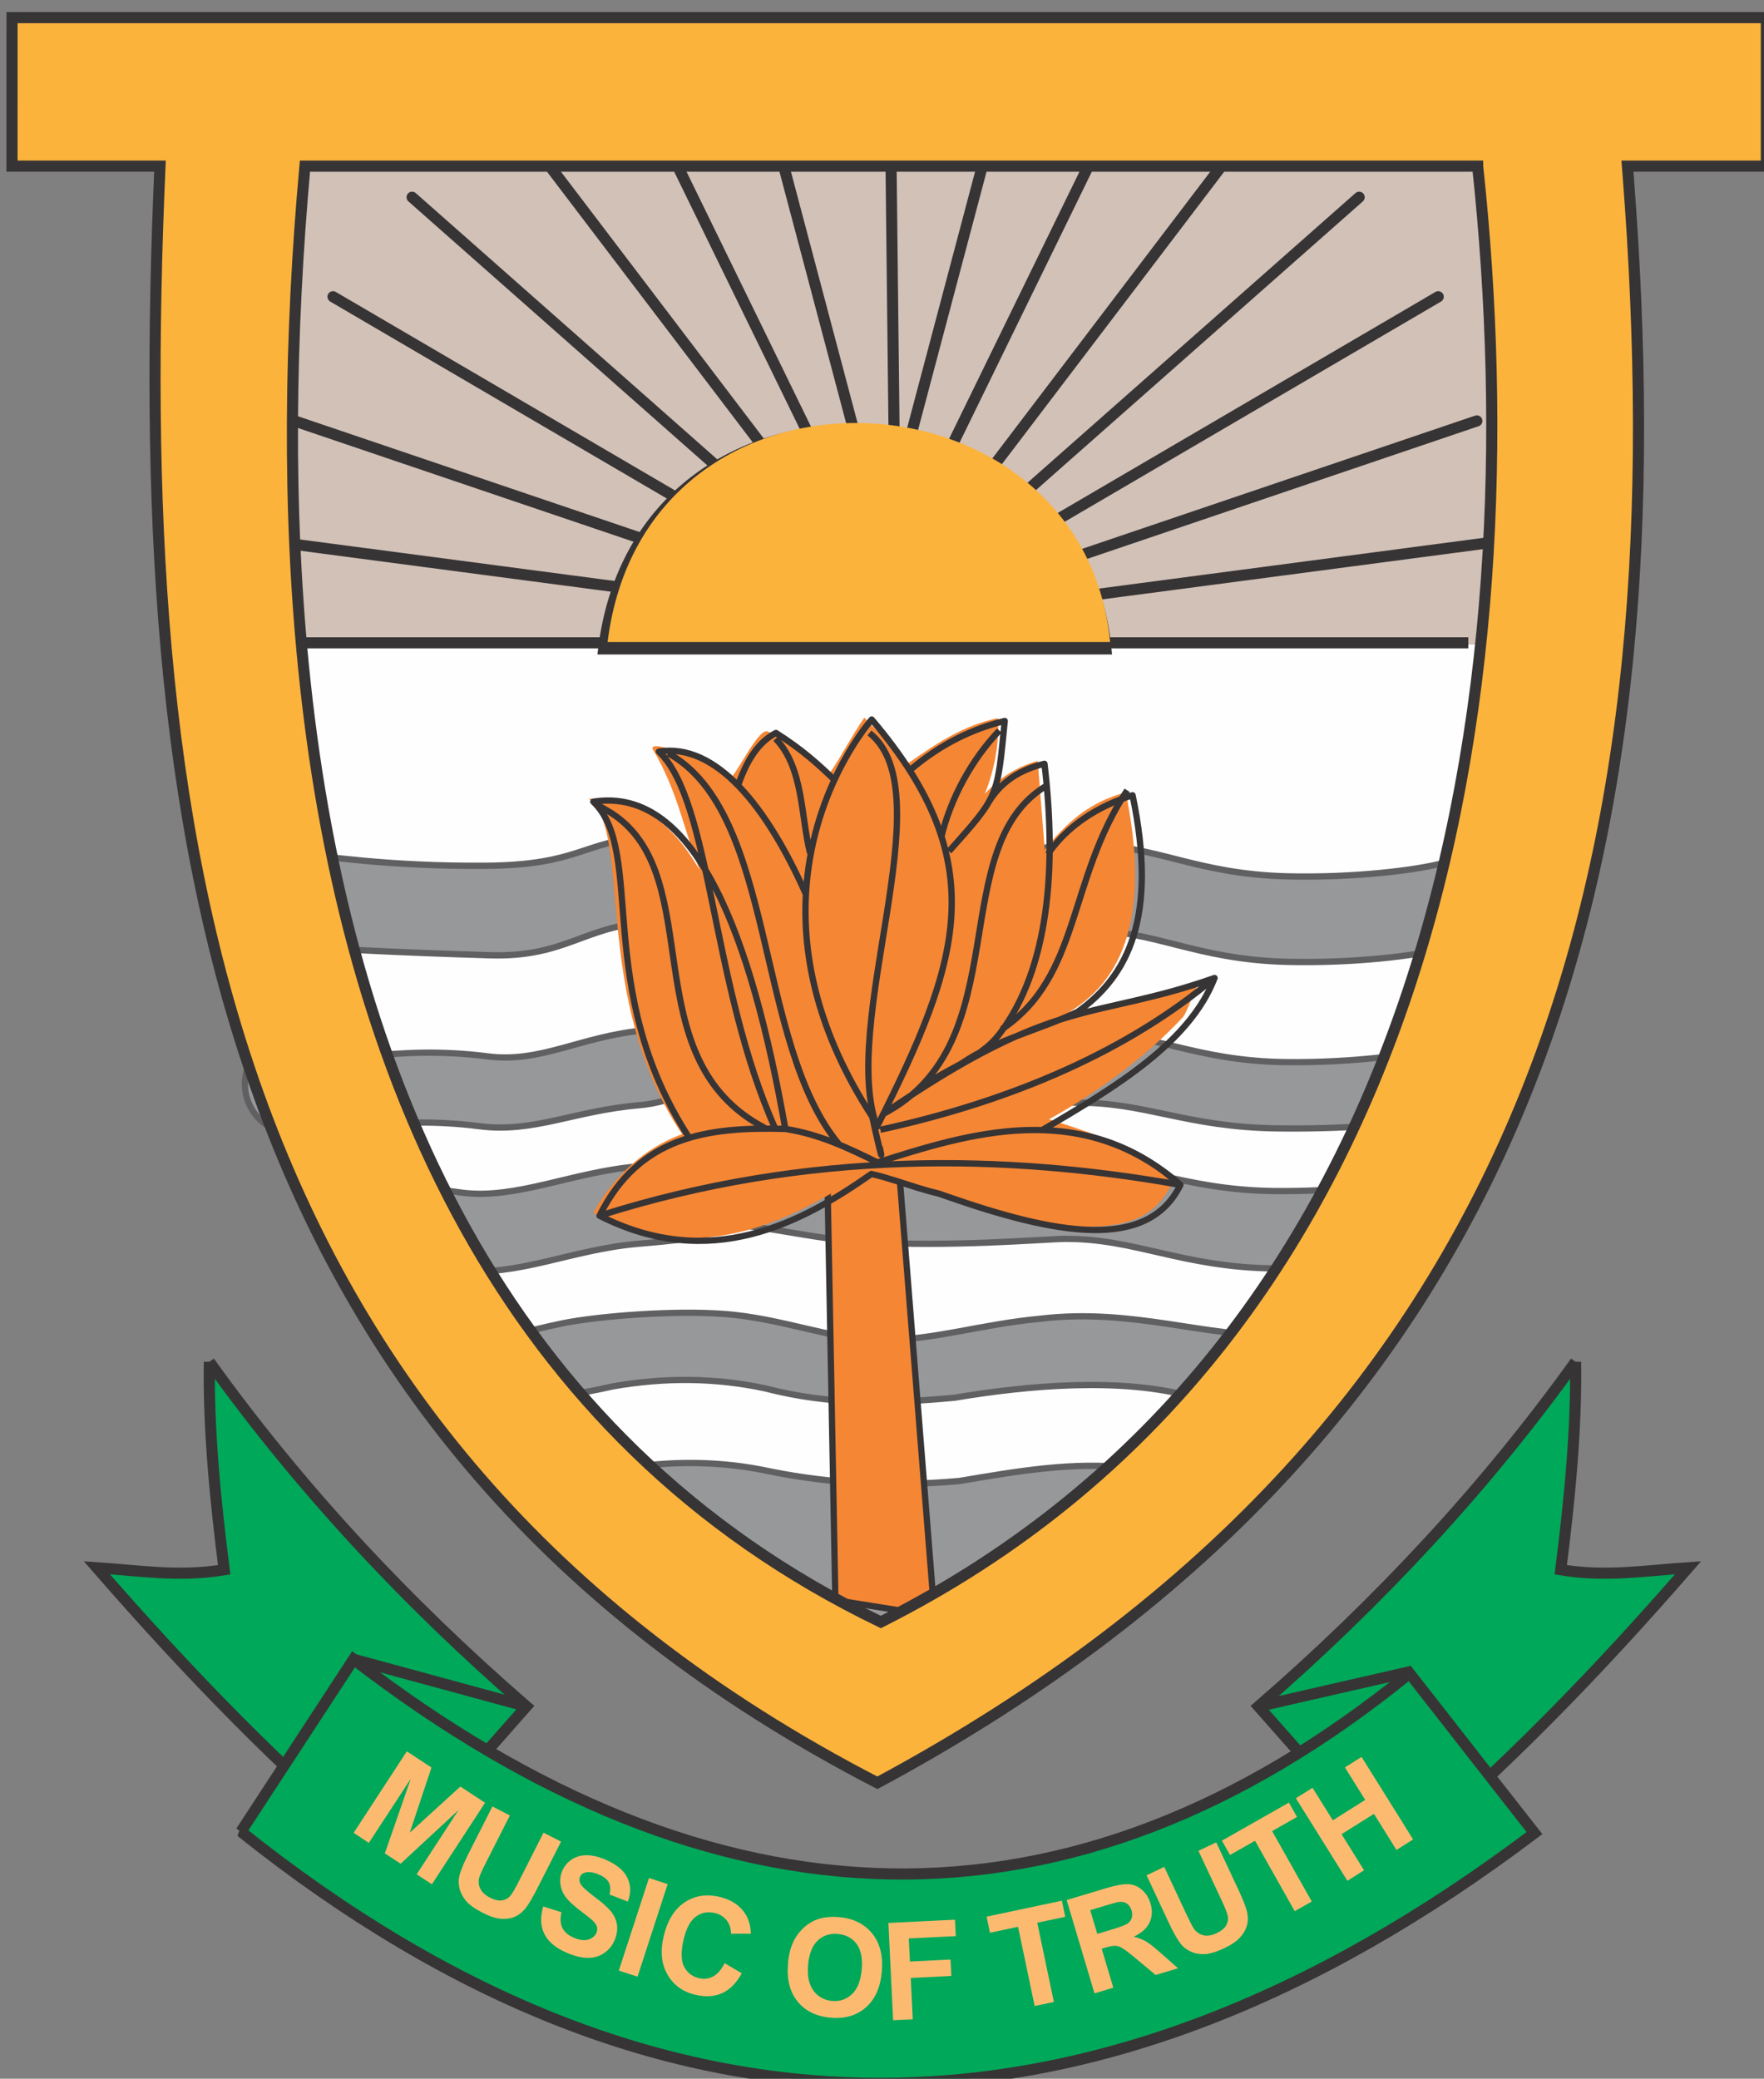 <?xml version="1.0" encoding="UTF-8" standalone="no"?>
<!-- Created with Inkscape (http://www.inkscape.org/) -->

<svg
   xmlns:dc="http://purl.org/dc/elements/1.1/"
   xmlns:cc="http://creativecommons.org/ns#"
   xmlns:rdf="http://www.w3.org/1999/02/22-rdf-syntax-ns#"
   xmlns:svg="http://www.w3.org/2000/svg"
   xmlns="http://www.w3.org/2000/svg"
   xmlns:sodipodi="http://sodipodi.sourceforge.net/DTD/sodipodi-0.dtd"
   xmlns:inkscape="http://www.inkscape.org/namespaces/inkscape"
   width="32.516mm"
   height="38.312mm"
   viewBox="0 0 32.516 38.312"
   version="1.1"
   id="svg523"
   inkscape:version="0.92.1 r15371"
   sodipodi:docname="hindu.svg">
  <rect x="0" y="0" width="32.516" height="38.312" fill="#808080" stroke="none"/>
  <defs
     id="defs517" />
  <sodipodi:namedview
     id="base"
     pagecolor="#ffffff"
     bordercolor="#666666"
     borderopacity="1.0"
     inkscape:pageopacity="0.0"
     inkscape:pageshadow="2"
     inkscape:zoom="2.8"
     inkscape:cx="115.9276"
     inkscape:cy="86.041054"
     inkscape:document-units="mm"
     inkscape:current-layer="layer1"
     showgrid="false"
     fit-margin-top="0"
     fit-margin-left="0"
     fit-margin-right="0"
     fit-margin-bottom="0"
     inkscape:window-width="1600"
     inkscape:window-height="838"
     inkscape:window-x="-8"
     inkscape:window-y="-8"
     inkscape:window-maximized="1" />
  <g
     inkscape:label="Layer 1"
     inkscape:groupmode="layer"
     id="layer1"
     transform="translate(-42.706,-41.231)">
    <path
       d="M 47.758,43.128 H 70.544 V 54.268 L 69.164,63.491 58.789,72.424 50.268,64.513 47.192,55.264 Z"
       style="fill:#fefefe;fill-opacity:1;fill-rule:evenodd;stroke:none;stroke-width:0.353"
       id="path110"
       inkscape:connector-curvature="0" />
    <g
       id="g112"
       transform="matrix(1.157,0,0,-1.157,-96.736,297.455)">
      <path
         d="m 124.94,219.908 19.875,-0.047 -0.328,-8.579 -20.25,-0.047 z"
         style="fill:none;stroke:#373435;stroke-width:0.177;stroke-linecap:butt;stroke-linejoin:miter;stroke-miterlimit:2.613;stroke-dasharray:none;stroke-opacity:1"
         id="path114"
         inkscape:connector-curvature="0" />
    </g>
    <path
       d="m 47.758,43.128 22.986,0.054 -0.38,9.921 -23.42,0.054 z"
       style="fill:#d1c1b7;fill-opacity:1;fill-rule:evenodd;stroke:none;stroke-width:0.353"
       id="path116"
       inkscape:connector-curvature="0" />
    <g
       id="g118"
       transform="matrix(0.13,-0.386,-0.387,-0.13,-96.736,297.455)">
      <path
         d="m 653.48,-167.368 1.179,5.116 c 0.197,-1.574 1.194,-2.822 2.028,-4.262 0.847,-1.461 2.178,-4.61 2.72,-6.739 0.679,-2.59 0.457,-5.186 1.156,-7.178 0.81,-2.312 2.112,-3.995 3.216,-6.482 1.807,-3.801 1.584,-7.508 2.737,-10.38 l -3.901,2.66 c -0.138,3.378 -1.916,7.376 -3.472,10.277 -1.181,2.674 -2.1,5.134 -2.326,8.236 -0.254,2.26 -0.963,4.434 -2.102,6.53 -0.44,0.724 -0.856,1.462 -1.233,2.221 z"
         style="fill:#96989a;fill-opacity:1;fill-rule:evenodd;stroke:#606062;stroke-width:0.283;stroke-linecap:butt;stroke-linejoin:miter;stroke-miterlimit:2.613;stroke-dasharray:none;stroke-opacity:1"
         id="path120"
         inkscape:connector-curvature="0" />
    </g>
    <g
       id="g122"
       transform="matrix(0,0.411,0.409,0,-96.736,297.455)">
      <path
         d="m -588.339,409.912 c 0.132,0.048 0.266,0.091 0.403,0.129 3.027,0.85 6.186,-0.938 7.032,-3.98 0.351,-1.262 0.693,-4.16 0.619,-7.127 -0.104,-4.148 -1.412,-5.922 -1.424,-9.092 -0.006,-1.5 -2.683,-14.666 -1.279,-16.547 0.333,-0.445 0.8,-1.508 0.924,-3.182 0.217,-2.915 1.586,-3.73 1.485,-7.106 -0.128,-4.276 -0.285,-7.219 -0.408,-8.544 -0.138,-1.495 -1.465,-2.601 -2.953,-2.462 -0.595,0.056 -1.129,0.302 -1.545,0.674 0.492,0.444 0.272,0.88 0.337,1.591 0.122,1.325 0.593,4.184 0.555,8.599 -0.036,4.17 -1.086,4.334 -1.302,7.249 -0.125,1.674 3.55,3.138 3.217,3.584 -1.403,1.881 -2.869,14.645 -2.863,16.145 0.011,3.169 1.319,4.944 1.423,9.092 0.074,2.966 -0.268,5.864 -0.619,7.127 -0.519,1.863 -1.908,3.253 -3.603,3.851 z"
         style="fill:#96989a;fill-opacity:1;fill-rule:evenodd;stroke:#606062;stroke-width:0.283;stroke-linecap:butt;stroke-linejoin:miter;stroke-miterlimit:2.613;stroke-dasharray:none;stroke-opacity:1"
         id="path124"
         inkscape:connector-curvature="0" />
    </g>
    <g
       id="g126"
       transform="matrix(0.13,-0.386,-0.387,-0.13,-96.736,297.455)">
      <path
         d="m 664.314,-149.737 c -0.315,-0.494 -0.436,-1.114 -0.283,-1.726 0.323,-1.295 2.194,-3.816 3.029,-8.001 0.479,-2.407 2.229,-3.709 3.402,-6.396 0.674,-1.544 1.474,-2.398 1.938,-2.713 1.965,-1.327 3.769,-14.641 4.261,-16.062 1.039,-3.001 0.376,-5.1 1.652,-9.058 0.912,-2.828 2.199,-5.459 2.951,-6.541 0.639,-0.919 1.5,-1.597 2.461,-2.013 -1.903,-1.006 -4.313,-0.457 -5.573,1.35 -0.753,1.081 -1.885,3.759 -2.796,6.587 -1.276,3.957 -0.769,6.01 -1.807,9.012 -0.491,1.421 -2.295,14.735 -4.26,16.061 -0.466,0.315 -1.484,1.071 -2.156,2.615 -1.174,2.688 -2.704,4.088 -3.186,6.494 -0.835,4.186 -2.704,6.707 -3.028,8.001 -0.298,1.189 0.431,2.4 1.621,2.697 0.631,0.157 1.269,0.027 1.774,-0.309 z"
         style="fill:#96989a;fill-opacity:1;fill-rule:evenodd;stroke:#606062;stroke-width:0.283;stroke-linecap:butt;stroke-linejoin:miter;stroke-miterlimit:2.613;stroke-dasharray:none;stroke-opacity:1"
         id="path128"
         inkscape:connector-curvature="0" />
    </g>
    <g
       id="g130"
       transform="matrix(0.13,-0.386,-0.387,-0.13,-96.736,297.455)">
      <path
         d="m 672.241,-202.693 c -0.753,1.081 -2.04,3.713 -2.951,6.541 -1.275,3.958 -0.706,6.367 -1.744,9.37 -0.274,0.794 -2.033,4.811 -3.037,8.582 -0.79,2.966 -0.751,5.85 -1.615,6.435 -0.463,0.314 -1.052,1.661 -1.725,3.205 -1.174,2.687 -3.164,4.702 -3.644,7.108 -0.835,4.185 -2.93,3.77 -1.645,4.202 l 3.319,1.117 c 1.284,0.432 0.81,-0.017 1.645,-4.202 0.48,-2.406 2.47,-4.421 3.644,-7.108 0.673,-1.544 1.262,-2.891 1.725,-3.205 0.875,-0.592 1.505,-3.498 2.301,-6.505 0.99,-3.744 2.079,-7.725 2.351,-8.512 1.038,-3.002 0.469,-5.411 1.744,-9.37 0.912,-2.828 2.198,-5.459 2.951,-6.541 z"
         style="fill:#96989a;fill-opacity:1;fill-rule:evenodd;stroke:#606062;stroke-width:0.283;stroke-linecap:butt;stroke-linejoin:miter;stroke-miterlimit:2.613;stroke-dasharray:none;stroke-opacity:1"
         id="path132"
         inkscape:connector-curvature="0" />
    </g>
    <g
       id="g134"
       transform="matrix(0,0.411,0.409,0,-96.736,297.455)">
      <path
         d="m -547.441,380.227 c -0.115,0.839 -9.901,-12.248 -10.085,-11.423 -0.407,2.344 -0.383,4.626 0.095,6.844 0.558,2.78 0.689,5.627 0.426,8.532 -0.429,2.557 -0.88,5.116 -0.587,7.673 0.078,0.68 9.953,-12.308 10.151,-11.627 z"
         style="fill:#96989a;fill-opacity:1;fill-rule:evenodd;stroke:#606062;stroke-width:0.283;stroke-linecap:butt;stroke-linejoin:miter;stroke-miterlimit:2.613;stroke-dasharray:none;stroke-opacity:1"
         id="path136"
         inkscape:connector-curvature="0" />
    </g>
    <g
       id="g138"
       transform="matrix(0.842,0,0,-0.861,-96.736,297.455)">
      <path
         d="M 197.752,283.829 H 171.971"
         style="fill:none;stroke:#373435;stroke-width:0.238;stroke-linecap:butt;stroke-linejoin:miter;stroke-miterlimit:2.613;stroke-dasharray:none;stroke-opacity:1"
         id="path140"
         inkscape:connector-curvature="0" />
    </g>
    <g
       id="g142"
       transform="matrix(0,0.853,0.848,0,-96.736,297.455)">
      <path
         d="m -265.805,182.595 0.342,2.156 -9.565,-0.766 c -0.239,-0.417 -0.037,-0.464 -0.205,-0.935 l 0.435,-0.626 z"
         style="fill:#f58634;fill-opacity:1;fill-rule:evenodd;stroke:#373435;stroke-width:0.136;stroke-linecap:butt;stroke-linejoin:miter;stroke-miterlimit:2.613;stroke-dasharray:none;stroke-opacity:1"
         id="path144"
         inkscape:connector-curvature="0" />
    </g>
    <g
       id="g146"
       transform="matrix(-0.437,0,0,-0.438,-96.736,297.455)">
      <path
         d="m -385.548,527.683 c 3.782,-5.255 8.259,-10.078 13.375,-14.5 -1.917,-2.167 -3.833,-4.334 -5.75,-6.5 -4.655,3.927 -8.509,7.909 -12.372,12.335 1.875,-0.125 3.465,-0.398 5.372,-0.085 -0.371,2.908 -0.67,5.925 -0.625,8.75 z"
         style="fill:#00a859;fill-opacity:1;fill-rule:evenodd;stroke:#373435;stroke-width:0.469;stroke-linecap:butt;stroke-linejoin:miter;stroke-miterlimit:2.613;stroke-dasharray:none;stroke-opacity:1"
         id="path148"
         inkscape:connector-curvature="0" />
    </g>
    <g
       id="g150"
       transform="matrix(0.437,0,0,-0.438,-96.736,297.455)">
      <path
         d="m 372.173,513.184 6.443,1.471"
         style="fill:none;stroke:#373435;stroke-width:0.469;stroke-linecap:butt;stroke-linejoin:miter;stroke-miterlimit:2.613;stroke-dasharray:none;stroke-opacity:1"
         id="path152"
         inkscape:connector-curvature="0" />
    </g>
    <g
       id="g154"
       transform="matrix(0.437,0,0,-0.438,-96.736,297.455)">
      <path
         d="m 327.92,527.683 c 3.782,-5.255 8.259,-10.078 13.375,-14.5 -1.917,-2.167 -3.833,-4.334 -5.75,-6.5 -4.655,3.927 -8.509,7.909 -12.372,12.335 1.875,-0.125 3.465,-0.398 5.372,-0.085 -0.371,2.908 -0.67,5.925 -0.625,8.75 z"
         style="fill:#00a859;fill-opacity:1;fill-rule:evenodd;stroke:#373435;stroke-width:0.469;stroke-linecap:butt;stroke-linejoin:miter;stroke-miterlimit:2.613;stroke-dasharray:none;stroke-opacity:1"
         id="path156"
         inkscape:connector-curvature="0" />
    </g>
    <g
       id="g158"
       transform="matrix(-0.437,0,0,-0.438,-96.736,297.455)">
      <path
         d="m -341.295,513.184 7.293,1.981"
         style="fill:none;stroke:#373435;stroke-width:0.469;stroke-linecap:butt;stroke-linejoin:miter;stroke-miterlimit:2.613;stroke-dasharray:none;stroke-opacity:1"
         id="path160"
         inkscape:connector-curvature="0" />
    </g>
    <g
       id="g162"
       transform="matrix(0.437,0,0,-0.438,-96.736,297.455)">
      <path
         d="m 329.252,507.915 c 17.769,-14.152 35.96,-14.077 54.563,-0.062 -1.854,2.354 -3.415,4.366 -5.269,6.72 -14.291,-11.595 -29.338,-11.103 -44.544,0.592 -1.583,-2.417 -3.167,-4.833 -4.75,-7.25 z"
         style="fill:#00a859;fill-opacity:1;fill-rule:evenodd;stroke:#373435;stroke-width:0.469;stroke-linecap:butt;stroke-linejoin:miter;stroke-miterlimit:2.613;stroke-dasharray:none;stroke-opacity:1"
         id="path164"
         inkscape:connector-curvature="0" />
    </g>
    <path
       d="m 49.225,75.011 0.98,-1.502 0.454,0.298 -0.4,1.201 0.933,-0.85 0.455,0.299 -0.98,1.502 -0.28,-0.184 0.77,-1.183 -1.066,0.988 -0.291,-0.191 0.478,-1.375 -0.773,1.182 z m 2.557,-0.486 0.323,0.165 -0.44,0.867 c -0.07,0.138 -0.111,0.229 -0.124,0.273 -0.019,0.073 -0.014,0.142 0.017,0.208 0.031,0.066 0.092,0.122 0.18,0.167 0.09,0.046 0.168,0.063 0.233,0.049 0.065,-0.014 0.116,-0.046 0.153,-0.096 0.037,-0.05 0.088,-0.138 0.152,-0.265 l 0.449,-0.885 0.323,0.165 -0.427,0.841 c -0.098,0.192 -0.175,0.324 -0.233,0.394 -0.058,0.07 -0.123,0.121 -0.198,0.152 -0.074,0.031 -0.158,0.042 -0.252,0.035 -0.095,-0.008 -0.205,-0.043 -0.33,-0.108 -0.152,-0.078 -0.258,-0.154 -0.318,-0.229 -0.06,-0.075 -0.099,-0.153 -0.116,-0.233 -0.017,-0.08 -0.017,-0.154 3.43e-4,-0.223 0.025,-0.102 0.084,-0.243 0.175,-0.422 l 0.433,-0.854 z m 0.936,1.843 0.338,0.106 c -0.027,0.117 -0.021,0.213 0.017,0.29 0.038,0.076 0.107,0.136 0.208,0.179 0.107,0.046 0.197,0.057 0.27,0.035 0.073,-0.022 0.123,-0.064 0.149,-0.125 0.017,-0.039 0.019,-0.077 0.008,-0.114 -0.011,-0.037 -0.041,-0.078 -0.089,-0.122 -0.033,-0.03 -0.111,-0.092 -0.234,-0.185 -0.158,-0.121 -0.26,-0.228 -0.304,-0.324 -0.062,-0.134 -0.065,-0.267 -0.01,-0.398 0.036,-0.084 0.093,-0.153 0.171,-0.206 0.079,-0.053 0.17,-0.08 0.276,-0.08 0.105,-2.65e-4 0.221,0.026 0.347,0.08 0.206,0.088 0.341,0.2 0.406,0.336 0.065,0.136 0.068,0.282 0.008,0.438 l -0.338,-0.131 c 0.022,-0.091 0.018,-0.165 -0.013,-0.223 -0.03,-0.057 -0.092,-0.106 -0.185,-0.145 -0.096,-0.041 -0.179,-0.053 -0.25,-0.036 -0.046,0.011 -0.078,0.038 -0.096,0.081 -0.017,0.039 -0.014,0.08 0.007,0.122 0.027,0.053 0.113,0.134 0.257,0.241 0.145,0.107 0.247,0.198 0.307,0.272 0.06,0.074 0.097,0.156 0.111,0.245 0.013,0.09 -0.002,0.187 -0.046,0.291 -0.04,0.095 -0.104,0.172 -0.191,0.232 -0.087,0.06 -0.187,0.09 -0.3,0.089 -0.113,-7.94e-4 -0.241,-0.032 -0.384,-0.093 -0.208,-0.089 -0.347,-0.205 -0.418,-0.349 -0.071,-0.144 -0.077,-0.312 -0.021,-0.506 z m 1.395,1.181 0.556,-1.706 0.344,0.113 -0.555,1.706 z m 1.951,-0.136 0.315,0.187 c -0.098,0.18 -0.219,0.301 -0.363,0.366 -0.144,0.064 -0.309,0.074 -0.495,0.029 -0.231,-0.055 -0.402,-0.18 -0.513,-0.375 -0.111,-0.194 -0.134,-0.429 -0.068,-0.704 0.069,-0.291 0.198,-0.498 0.386,-0.624 0.188,-0.125 0.404,-0.158 0.647,-0.1 0.213,0.051 0.371,0.156 0.473,0.314 0.061,0.094 0.095,0.215 0.101,0.365 l -0.367,-7.93e-4 c 0.001,-0.095 -0.025,-0.177 -0.078,-0.245 -0.053,-0.068 -0.126,-0.113 -0.219,-0.136 -0.129,-0.031 -0.245,-0.01 -0.347,0.064 -0.103,0.073 -0.179,0.214 -0.228,0.422 -0.052,0.22 -0.05,0.387 0.006,0.499 0.057,0.113 0.149,0.185 0.275,0.215 0.093,0.022 0.181,0.012 0.262,-0.031 0.082,-0.044 0.152,-0.125 0.212,-0.246 z m 1.166,0.012 c 0.016,-0.182 0.057,-0.333 0.123,-0.452 0.048,-0.088 0.111,-0.164 0.188,-0.231 0.076,-0.066 0.158,-0.113 0.245,-0.141 0.115,-0.037 0.245,-0.049 0.39,-0.036 0.263,0.024 0.465,0.125 0.609,0.303 0.143,0.178 0.201,0.413 0.175,0.705 -0.026,0.289 -0.124,0.508 -0.295,0.657 -0.171,0.15 -0.388,0.212 -0.649,0.188 -0.265,-0.024 -0.469,-0.124 -0.61,-0.301 -0.142,-0.176 -0.2,-0.407 -0.174,-0.693 z m 0.372,0.021 c -0.018,0.203 0.015,0.361 0.099,0.474 0.084,0.113 0.198,0.176 0.341,0.189 0.144,0.013 0.266,-0.028 0.368,-0.124 0.102,-0.096 0.161,-0.247 0.18,-0.455 0.018,-0.205 -0.013,-0.362 -0.094,-0.471 -0.08,-0.109 -0.195,-0.17 -0.344,-0.184 -0.148,-0.013 -0.273,0.027 -0.373,0.121 -0.1,0.094 -0.159,0.244 -0.178,0.45 z m 1.567,1.019 -0.087,-1.793 1.227,-0.06 0.015,0.303 -0.866,0.042 0.021,0.426 0.748,-0.037 0.015,0.303 -0.748,0.037 0.037,0.761 z m 2.609,-0.262 -0.306,-1.46 -0.518,0.11 -0.062,-0.297 1.388,-0.294 0.062,0.297 -0.516,0.109 0.306,1.46 z m 1.103,-0.233 -0.513,-1.72 0.728,-0.219 c 0.183,-0.055 0.321,-0.079 0.413,-0.074 0.092,0.006 0.175,0.041 0.248,0.105 0.073,0.064 0.125,0.147 0.156,0.249 0.038,0.129 0.033,0.247 -0.018,0.354 -0.05,0.107 -0.147,0.193 -0.29,0.26 0.087,0.021 0.163,0.051 0.227,0.089 0.064,0.038 0.158,0.111 0.28,0.22 l 0.309,0.273 -0.413,0.124 -0.36,-0.301 c -0.129,-0.107 -0.215,-0.172 -0.258,-0.197 -0.043,-0.025 -0.085,-0.038 -0.125,-0.04 -0.041,-0.002 -0.101,0.009 -0.181,0.033 l -0.07,0.021 0.214,0.718 z m 0.051,-1.096 0.256,-0.077 c 0.166,-0.05 0.267,-0.088 0.304,-0.115 0.037,-0.026 0.062,-0.06 0.075,-0.102 0.013,-0.042 0.012,-0.088 -0.003,-0.14 -0.018,-0.058 -0.047,-0.1 -0.088,-0.127 -0.041,-0.026 -0.091,-0.036 -0.15,-0.028 -0.029,0.004 -0.114,0.028 -0.254,0.07 l -0.27,0.081 0.13,0.437 z m 0.907,-1.08 0.328,-0.155 0.412,0.88 c 0.066,0.14 0.112,0.228 0.139,0.266 0.045,0.06 0.103,0.098 0.174,0.114 0.072,0.016 0.152,0.002 0.242,-0.04 0.091,-0.043 0.152,-0.095 0.181,-0.155 0.029,-0.06 0.035,-0.12 0.018,-0.18 -0.017,-0.06 -0.055,-0.154 -0.115,-0.283 l -0.421,-0.899 0.328,-0.155 0.4,0.854 c 0.092,0.195 0.147,0.337 0.168,0.426 0.02,0.089 0.02,0.172 -0.002,0.25 -0.021,0.078 -0.064,0.152 -0.127,0.222 -0.064,0.07 -0.159,0.136 -0.287,0.196 -0.154,0.073 -0.279,0.11 -0.375,0.112 -0.096,0.002 -0.181,-0.015 -0.254,-0.051 -0.074,-0.036 -0.132,-0.081 -0.176,-0.137 -0.065,-0.083 -0.14,-0.216 -0.225,-0.398 l -0.406,-0.867 z m 2.733,0.661 -0.732,-1.298 -0.461,0.262 -0.149,-0.264 1.235,-0.701 0.149,0.264 -0.459,0.261 0.731,1.298 z m 0.971,-0.56 -0.95,-1.521 0.307,-0.193 0.374,0.599 0.597,-0.376 -0.374,-0.599 0.307,-0.193 0.95,1.521 -0.307,0.193 -0.415,-0.665 -0.597,0.375 0.415,0.665 z"
       style="fill:#fcba71;fill-opacity:1;fill-rule:nonzero;stroke:none;stroke-width:0.353"
       id="path166"
       inkscape:connector-curvature="0" />
    <g
       id="g168"
       transform="matrix(0,0.973,0.969,0,-96.736,297.455)">
      <path
         d="m -251.937,157.769 -1.147,-8.727"
         style="fill:none;stroke:#373435;stroke-width:0.211;stroke-linecap:round;stroke-linejoin:round;stroke-miterlimit:2.613;stroke-dasharray:none;stroke-opacity:1"
         id="path170"
         inkscape:connector-curvature="0" />
    </g>
    <g
       id="g172"
       transform="matrix(0,0.973,0.969,0,-96.736,297.455)">
      <path
         d="m -252.489,158.013 -2.872,-8.509"
         style="fill:none;stroke:#373435;stroke-width:0.211;stroke-linecap:round;stroke-linejoin:round;stroke-miterlimit:2.613;stroke-dasharray:none;stroke-opacity:1"
         id="path174"
         inkscape:connector-curvature="0" />
    </g>
    <g
       id="g176"
       transform="matrix(0,0.973,0.969,0,-96.736,297.455)">
      <path
         d="m -252.981,158.359 -4.732,-8.121"
         style="fill:none;stroke:#373435;stroke-width:0.211;stroke-linecap:round;stroke-linejoin:round;stroke-miterlimit:2.613;stroke-dasharray:none;stroke-opacity:1"
         id="path178"
         inkscape:connector-curvature="0" />
    </g>
    <g
       id="g180"
       transform="matrix(0,0.973,0.969,0,-96.736,297.455)">
      <path
         d="m -253.396,158.794 -6.202,-7.052"
         style="fill:none;stroke:#373435;stroke-width:0.211;stroke-linecap:round;stroke-linejoin:round;stroke-miterlimit:2.613;stroke-dasharray:none;stroke-opacity:1"
         id="path182"
         inkscape:connector-curvature="0" />
    </g>
    <g
       id="g184"
       transform="matrix(0,0.973,0.969,0,-96.736,297.455)">
      <path
         d="m -253.716,159.301 -7.036,-5.372"
         style="fill:none;stroke:#373435;stroke-width:0.211;stroke-linecap:round;stroke-linejoin:round;stroke-miterlimit:2.613;stroke-dasharray:none;stroke-opacity:1"
         id="path186"
         inkscape:connector-curvature="0" />
    </g>
    <g
       id="g188"
       transform="matrix(0,0.973,0.969,0,-96.736,297.455)">
      <path
         d="m -253.93,159.861 -7.56,-3.706"
         style="fill:none;stroke:#373435;stroke-width:0.211;stroke-linecap:round;stroke-linejoin:round;stroke-miterlimit:2.613;stroke-dasharray:none;stroke-opacity:1"
         id="path190"
         inkscape:connector-curvature="0" />
    </g>
    <g
       id="g192"
       transform="matrix(0,0.973,0.969,0,-96.736,297.455)">
      <path
         d="m -254.03,160.451 -7.219,-1.922"
         style="fill:none;stroke:#373435;stroke-width:0.211;stroke-linecap:round;stroke-linejoin:round;stroke-miterlimit:2.613;stroke-dasharray:none;stroke-opacity:1"
         id="path194"
         inkscape:connector-curvature="0" />
    </g>
    <g
       id="g196"
       transform="matrix(0,0.881,0.969,0,-96.736,297.455)">
      <path
         d="m -280.477,160.924 -8.514,-0.087"
         style="fill:none;stroke:#373435;stroke-width:0.211;stroke-linecap:round;stroke-linejoin:round;stroke-miterlimit:2.613;stroke-dasharray:none;stroke-opacity:1"
         id="path198"
         inkscape:connector-curvature="0" />
    </g>
    <g
       id="g200"
       transform="matrix(0,0.973,-0.969,0,-96.736,297.455)">
      <path
         d="m -253.93,-161.539 -7.227,-3.543"
         style="fill:none;stroke:#373435;stroke-width:0.211;stroke-linecap:round;stroke-linejoin:round;stroke-miterlimit:2.613;stroke-dasharray:none;stroke-opacity:1"
         id="path202"
         inkscape:connector-curvature="0" />
    </g>
    <g
       id="g204"
       transform="matrix(0,0.973,-0.969,0,-96.736,297.455)">
      <path
         d="m -254.03,-160.949 -7.221,-1.923"
         style="fill:none;stroke:#373435;stroke-width:0.211;stroke-linecap:round;stroke-linejoin:round;stroke-miterlimit:2.613;stroke-dasharray:none;stroke-opacity:1"
         id="path206"
         inkscape:connector-curvature="0" />
    </g>
    <g
       id="g208"
       transform="matrix(0,0.973,-0.969,0,-96.736,297.455)">
      <path
         d="m -251.937,-163.731 -1.147,-8.728"
         style="fill:none;stroke:#373435;stroke-width:0.211;stroke-linecap:round;stroke-linejoin:round;stroke-miterlimit:2.613;stroke-dasharray:none;stroke-opacity:1"
         id="path210"
         inkscape:connector-curvature="0" />
    </g>
    <g
       id="g212"
       transform="matrix(0,0.973,-0.969,0,-96.736,297.455)">
      <path
         d="m -252.489,-163.488 -2.872,-8.509"
         style="fill:none;stroke:#373435;stroke-width:0.211;stroke-linecap:round;stroke-linejoin:round;stroke-miterlimit:2.613;stroke-dasharray:none;stroke-opacity:1"
         id="path214"
         inkscape:connector-curvature="0" />
    </g>
    <g
       id="g216"
       transform="matrix(0,0.973,-0.969,0,-96.736,297.455)">
      <path
         d="m -252.981,-163.141 -4.732,-8.121"
         style="fill:none;stroke:#373435;stroke-width:0.211;stroke-linecap:round;stroke-linejoin:round;stroke-miterlimit:2.613;stroke-dasharray:none;stroke-opacity:1"
         id="path218"
         inkscape:connector-curvature="0" />
    </g>
    <g
       id="g220"
       transform="matrix(0,0.973,-0.969,0,-96.736,297.455)">
      <path
         d="m -253.396,-162.706 -6.202,-7.052"
         style="fill:none;stroke:#373435;stroke-width:0.211;stroke-linecap:round;stroke-linejoin:round;stroke-miterlimit:2.613;stroke-dasharray:none;stroke-opacity:1"
         id="path222"
         inkscape:connector-curvature="0" />
    </g>
    <g
       id="g224"
       transform="matrix(0,0.973,-0.969,0,-96.736,297.455)">
      <path
         d="m -253.716,-162.199 -7.036,-5.371"
         style="fill:none;stroke:#373435;stroke-width:0.211;stroke-linecap:round;stroke-linejoin:round;stroke-miterlimit:2.613;stroke-dasharray:none;stroke-opacity:1"
         id="path226"
         inkscape:connector-curvature="0" />
    </g>
    <g
       id="g228"
       transform="matrix(0,0.852,0.848,0,-96.736,297.455)">
      <path
         d="m -286.696,188.476 v -10.917 c -6.559,0.819 -6.062,10.33 0,10.917 z"
         style="fill:none;stroke:#373435;stroke-width:0.242;stroke-linecap:butt;stroke-linejoin:miter;stroke-miterlimit:2.613;stroke-dasharray:none;stroke-opacity:1"
         id="path230"
         inkscape:connector-curvature="0" />
    </g>
    <path
       d="m 63.168,53.063 h -9.262 c 0.695,-5.591 8.764,-5.168 9.262,0"
       style="fill:#fbb33c;fill-opacity:1;fill-rule:evenodd;stroke:none;stroke-width:0.353"
       id="path232"
       inkscape:connector-curvature="0" />
    <path
       d="m 60.204,63.288 c 0.716,0.257 1.45,0.497 2.378,0.556 1.157,0.016 1.475,-0.324 1.731,-0.804 -0.711,-0.712 -1.4,-0.899 -2.27,-1.18 0.915,-0.51 1.753,-1.121 2.471,-1.885 0.108,-0.162 0.182,-0.45 0.29,-0.612 -0.809,0.132 -1.585,0.389 -2.393,0.521 1.139,-0.669 1.458,-2.044 1.046,-4.048 -0.683,0.175 -1.119,0.587 -1.493,1.058 -0.043,-0.546 -0.087,-1.093 -0.13,-1.639 -0.397,0.111 -0.716,0.322 -0.975,0.608 0.187,-0.466 0.265,-0.932 0.243,-1.397 -0.658,0.139 -1.151,0.482 -1.645,0.824 -0.256,-0.269 -0.563,-0.563 -0.819,-0.832 -0.231,0.334 -0.41,0.693 -0.641,1.028 -0.383,-0.259 -0.969,-0.721 -1.148,-0.776 -0.179,-0.055 -0.634,0.935 -0.685,0.84 -0.051,-0.096 -1.471,-0.748 -1.431,-0.518 0.455,0.75 0.578,1.488 0.867,2.233 -0.644,-1.123 -1.369,-1.322 -2.041,-1.314 0.823,0.64 0.026,3.656 1.72,6.183 -0.682,0.247 -1.268,0.78 -1.639,1.454 1.314,0.722 2.779,0.6 4.394,-0.366 0.204,-0.135 0.409,-0.269 0.613,-0.404 0.519,0.157 1.038,0.315 1.557,0.472"
       style="fill:#f58634;fill-opacity:1;fill-rule:evenodd;stroke:none;stroke-width:0.353"
       id="path234"
       inkscape:connector-curvature="0" />
    <g
       id="g236"
       transform="matrix(0,0.447,0.448,0,-96.736,297.455)">
      <path
         d="m -526.276,339.625 c -6.166,-4.009 -11.798,-1.785 -13.877,-3.959 -0.666,4.221 5.579,6.51 13.492,7.902 m -6.223,17.66 c 2.631,-1.014 4.475,-4.016 6.272,-7.096 m -14.221,0.215 c 2.536,-4.296 10.62,-1.165 13.55,-6.742 -4.957,7.202 -3.808,8.52 -5.601,13.623 2.949,-3.516 5.03,-8.155 6.259,-13.753 m -11.368,6.897 c -1.195,0.812 -1.994,2.103 -2.425,3.482 5.029,1.05 7.448,-0.189 8.927,-2.254 0.798,-1.687 1.116,-3.29 2.141,-4.799 m 6.268,-14.877 c -2.744,8.634 -2.526,16.804 -1.288,23.797 m -15.771,-7.781 c -0.802,0.479 -1.333,1.256 -1.575,2.289 4.275,0.509 8.442,0.19 11.128,-1.842 1.152,-0.87 1.373,-2.263 2.529,-3.626 m -14.692,-5.592 c 1.203,1.143 3.136,1.028 4.72,1.416 m -5.054,7.787 c 1.202,-1.143 2.777,-1.993 4.36,-2.381 m -2.773,-1.244 c -1.078,1.283 -1.669,2.564 -1.984,3.847 3.178,-0.312 3.063,-0.239 5.373,-2.292 m -2.728,-8.675 c -1.005,0.347 -1.781,0.83 -2.15,1.554 0.661,1.049 1.323,1.785 1.984,2.455 m -1.984,1.391 c 2.463,3.106 12.076,-1.333 16.354,0.351 m -0.024,-4.219 c -5.966,-2.665 -13.477,-2.612 -15.562,-4.794 -0.37,2.339 2.243,4.436 5.883,6.049 m 9.176,2.731 c 0.409,0.079 2.332,0.534 1.234,0.302 m -16.224,-8.701 c 2.462,4.46 11.945,3.546 16.139,7.042 m -14.064,-10.046 c 0.056,0.1 0.345,0.598 0.405,0.69 2.633,4.016 10.081,0.794 12.969,6.292 m -0.118,4.647 c -0.115,-0.077 -0.228,-0.152 -0.341,-0.226 -3.479,-2.258 -6.606,-2.868 -9.176,-2.731 -4.149,0.221 -6.841,2.391 -7.205,2.707 5.944,5.048 10.026,3.606 16.722,0.25 m 2.014,-0.262 c 2.032,-2.889 4.037,-6.644 1.723,-11.187 -3.291,1.637 -3.669,4.459 -3.579,7.643 0.217,1.395 0.774,2.566 1.382,3.796 -1.185,3.724 -2.673,8.373 0.923,12.463 2.754,-1.345 2.053,-5.113 0.47,-9.633 -0.037,-0.104 -0.074,-0.209 -0.111,-0.315 -0.068,-0.293 -0.147,-0.569 -0.23,-0.839 -0.189,-0.612 -0.4,-1.19 -0.558,-1.848 z"
         style="fill:none;stroke:#373435;stroke-width:0.259;stroke-linecap:butt;stroke-linejoin:round;stroke-miterlimit:2.613;stroke-dasharray:none;stroke-opacity:1"
         id="path238"
         inkscape:connector-curvature="0" />
    </g>
    <g
       id="g240"
       transform="matrix(0.555,0,0,-0.555,-96.736,297.455)">
      <path
         d="m 288.683,435.42 c -1.986,-3.004 -1.537,-6.173 -4.162,-7.935"
         style="fill:none;stroke:#373435;stroke-width:0.209;stroke-linecap:butt;stroke-linejoin:miter;stroke-miterlimit:2.613;stroke-dasharray:none;stroke-opacity:1"
         id="path242"
         inkscape:connector-curvature="0" />
    </g>
    <g
       id="g244"
       transform="matrix(0.437,0,0,-0.438,-96.736,297.455)">
      <path
         d="m 319.597,584.245 h 74 v -6.25 h -5.861 l 0.039,-0.499 c 2.156,-27.978 -3.138,-52.229 -31.678,-67.528 -28.091,14.492 -31.48,40.211 -30.26,68.027 h -6.241 z m 61.821,-6.25 h -49.466 c -0.629,-6.967 -0.78,-14.427 0.01,-21.738 1.755,-16.25 8.157,-31.768 24.281,-39.523 23.387,11.731 27.582,38.855 25.175,61.26 z"
         style="fill:#fbb33c;fill-opacity:1;fill-rule:evenodd;stroke:#373435;stroke-width:0.469;stroke-linecap:butt;stroke-linejoin:miter;stroke-miterlimit:2.613;stroke-dasharray:none;stroke-opacity:1"
         id="path246"
         inkscape:connector-curvature="0" />
    </g>
  </g>
</svg>
